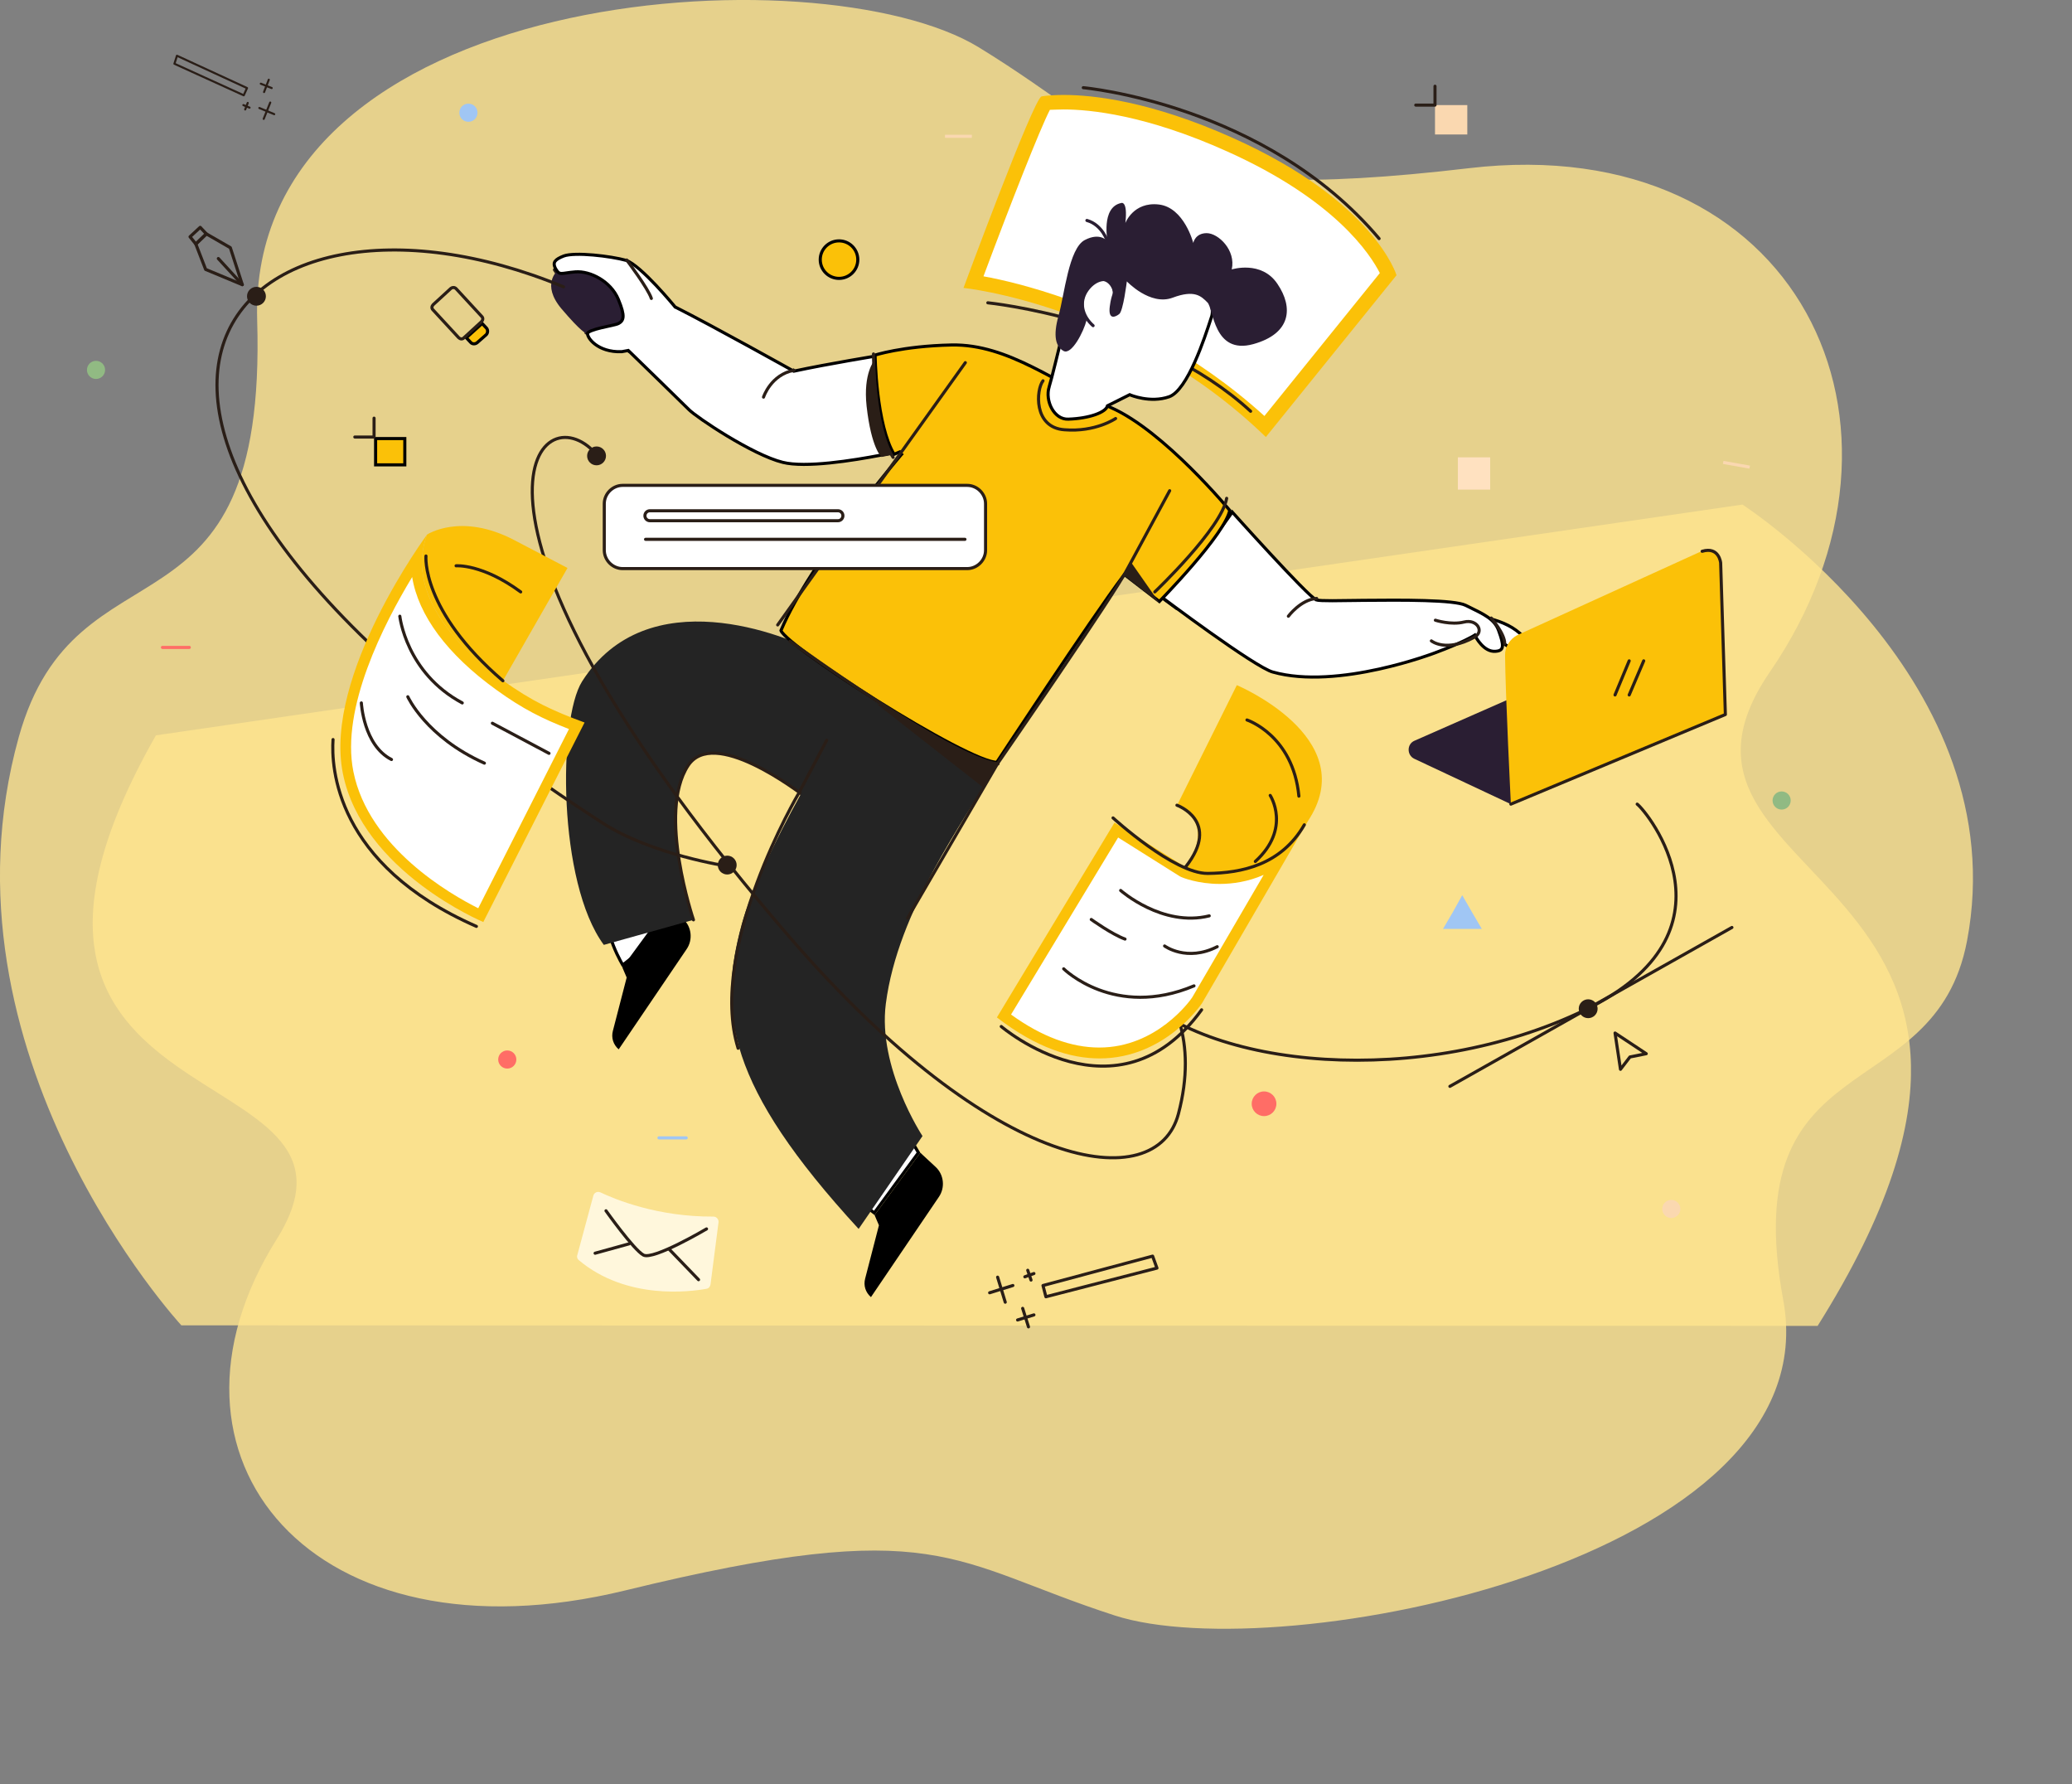 <svg width="669" height="576" viewBox="0 0 669 576" fill="none" xmlns="http://www.w3.org/2000/svg">
<rect x="0" y="0" width="669" height="576" fill="#808080" stroke="none"/>
<g clip-path="url(#clip0_0_1)">
<path opacity="0.8" d="M58.55 427.819C58.55 427.819 -22.412 340.13 6.061 237.93C24.663 171.179 86.324 211.629 83.034 103.392C79.769 -4.872 264.753 -16.118 316.05 15.289C367.348 46.695 368.411 66.751 474.323 54.287C580.235 41.823 626.325 136.974 571.452 216.915C523.393 286.931 679.929 279.909 586.867 428L58.55 427.819Z" fill="#FFE48F"/>
</g>
<g clip-path="url(#clip1_0_1)">
<path opacity="0.8" d="M562.595 162.876C562.595 162.876 651.071 219.93 635.096 303.778C624.657 358.543 560.27 335.659 575.778 419.735C591.263 503.835 413.194 538.75 359.884 521.466C306.574 504.182 303.262 488.667 201.994 513.363C100.726 538.06 45.211 470.251 89.315 400.06C127.943 338.584 -23.027 366.181 50.348 237.366L562.595 162.876Z" fill="#FFE48F"/>
</g>
<path d="M408.598 137.674C370.628 102.077 326.094 92.943 314.375 91.069C322.344 69.757 334.532 38.024 337.579 33.34C338.517 33.223 340.509 32.989 343.556 32.989C352.228 32.989 370.628 34.745 397.465 46.806C435.904 64.02 446.334 83.692 448.444 88.493L408.598 137.674Z" fill="white"/>
<path d="M343.439 35.331C351.877 35.331 370.042 37.087 396.293 48.914C431.217 64.605 442.467 82.17 445.514 88.142L408.247 134.278C385.746 113.903 361.604 102.545 344.845 96.69C333.009 92.474 323.399 90.25 317.539 89.196C326.329 65.659 335.821 41.537 338.986 35.448C340.04 35.448 341.564 35.331 343.439 35.331ZM343.439 30.647C338.751 30.647 336.29 31.115 336.29 31.115C333.595 32.052 311.094 92.943 311.094 92.943C311.094 92.943 364.534 98.329 408.715 141.07L450.905 88.844C450.905 88.844 443.873 65.073 398.168 44.581C371.565 32.637 352.932 30.647 343.439 30.647Z" fill="#FBC108"/>
<path d="M318.945 97.744C318.945 97.744 371.448 103.013 403.793 132.756" stroke="#2A1E17" stroke-miterlimit="10" stroke-linecap="round" stroke-linejoin="round"/>
<path d="M349.766 28.305C349.766 28.305 408.596 33.574 445.278 77.017" stroke="#2A1E17" stroke-miterlimit="10" stroke-linecap="round" stroke-linejoin="round"/>
<path d="M379.77 196.926C376.488 194.584 374.379 192.944 374.379 192.944C375.316 191.773 389.497 176.668 397.7 164.49C397.7 164.607 381.176 197.98 379.77 196.926Z" fill="#2A1E17"/>
<path d="M179.02 87.088C180.543 89.664 181.246 88.61 185.817 88.259C190.387 87.908 196.833 91.186 199.177 96.807C201.521 102.428 200.7 103.247 199.528 103.95C198.356 104.653 189.567 105.706 189.215 107.463" stroke="#2A1E17" stroke-miterlimit="10" stroke-linecap="round" stroke-linejoin="round"/>
<path d="M296.551 372.075L282.284 391.534L279.288 389.195L293.046 366.172L296.551 372.075Z" fill="white" stroke="black"/>
<path d="M196.894 294.652L219.243 297.06L201.073 311.518C201.066 311.507 201.059 311.495 201.052 311.482C200.856 311.142 200.578 310.648 200.255 310.037C199.607 308.813 198.777 307.122 198.046 305.25C197.314 303.374 196.688 301.334 196.438 299.408C196.204 297.613 196.302 295.968 196.894 294.652Z" fill="white" stroke="black"/>
<path d="M200.933 312.267L202.34 315.546L197.886 332.759C197.3 334.984 198.003 337.209 199.761 338.731L221.676 306.412C223.786 303.368 223.317 299.152 220.622 296.693L215.7 292.126L200.933 312.267Z" fill="black"/>
<path d="M189.215 107.58C196.13 107.463 204.802 106.994 203.044 101.725C201.286 96.456 194.841 83.458 179.957 87.439C179.957 87.439 174.683 91.772 181.246 99.617C187.809 107.346 189.215 107.58 189.215 107.58Z" fill="#2A1E33"/>
<path d="M223.904 296.927C223.904 296.927 212.184 262.383 222.146 247.161C230.349 234.631 257.069 255.006 260.702 257.7L279.805 223.156C279.805 223.156 275.351 216.949 264.57 210.977C253.788 205.005 209.02 186.855 187.925 219.994C180.191 232.289 180.074 284.866 194.957 305.007L223.904 296.927Z" fill="#242424"/>
<path d="M223.904 296.927C223.904 296.927 212.185 262.383 222.146 247.161C230.35 234.631 257.07 255.006 260.703 257.699" stroke="#2A1E17" stroke-miterlimit="10" stroke-linecap="round" stroke-linejoin="round"/>
<path d="M279.807 223.39C271.135 232.523 245.352 277.02 239.493 298.332C231.758 326.787 234.688 350.441 277.229 396.695L297.855 366.717C297.855 366.717 283.323 344.703 286.018 323.977C289.886 294 311.215 264.959 322.114 246.575L279.807 223.39Z" fill="#242424"/>
<path d="M283.086 227.254L317.306 254.069L327.619 238.495L283.086 227.254Z" fill="#2A1E17"/>
<path d="M480.506 199.678C480.498 199.642 480.49 199.606 480.483 199.572C485.435 200.746 489.085 202.65 491.681 205.352C493.041 206.768 493.307 207.738 493.23 208.386C493.151 209.051 492.696 209.558 492.178 210.018C492.056 210.127 491.773 210.235 491.254 210.221C490.754 210.208 490.114 210.084 489.376 209.831C487.904 209.327 486.114 208.336 484.4 206.852C482.733 205.408 481.715 203.419 481.115 201.761C480.816 200.936 480.624 200.204 480.506 199.678Z" fill="white" stroke="black"/>
<path d="M425.07 193.648L425.07 193.649L425.083 193.653C425.268 193.715 425.522 193.756 425.807 193.786C426.101 193.818 426.462 193.842 426.881 193.861C427.72 193.898 428.813 193.913 430.104 193.913C432.371 193.913 435.27 193.868 438.518 193.817C438.97 193.81 439.43 193.803 439.896 193.796C446.284 193.737 453.715 193.679 460.017 193.869C463.169 193.964 466.029 194.12 468.33 194.369C470.658 194.621 472.337 194.959 473.183 195.382L473.187 195.384C473.579 195.576 473.96 195.762 474.331 195.942C476.802 197.146 478.786 198.112 480.343 199.195C482.109 200.423 483.288 201.776 483.949 203.758L483.949 203.758L483.953 203.77C484.333 204.821 484.648 205.76 484.854 206.583C485.061 207.411 485.148 208.086 485.097 208.617C485.048 209.133 484.873 209.486 484.569 209.733C484.25 209.993 483.723 210.189 482.867 210.244L482.867 210.244L482.858 210.245C480.981 210.401 479.394 209.283 478.228 208.018C477.653 207.395 477.201 206.758 476.894 206.275C476.74 206.035 476.624 205.834 476.546 205.695C476.507 205.625 476.478 205.571 476.459 205.535C476.453 205.525 476.449 205.517 476.445 205.509C476.442 205.504 476.44 205.499 476.438 205.495L476.433 205.486L476.432 205.484L476.432 205.484L476.432 205.484L476.432 205.484L476.187 204.994L475.722 205.283L475.722 205.283L475.722 205.283L475.721 205.284L475.715 205.287L475.687 205.304C475.662 205.319 475.624 205.342 475.571 205.373C475.465 205.434 475.301 205.527 475.077 205.65C474.629 205.894 473.937 206.256 472.971 206.721C471.037 207.651 468.004 208.991 463.622 210.626L463.617 210.628L463.797 211.094C463.617 210.628 463.617 210.628 463.616 210.628L463.615 210.629L463.611 210.63L463.595 210.637L463.528 210.662C463.468 210.685 463.379 210.719 463.261 210.763C463.025 210.85 462.676 210.979 462.223 211.14C461.318 211.463 460 211.918 458.351 212.446C455.053 213.502 450.436 214.848 445.159 216.007C434.584 218.331 421.443 219.887 410.961 216.936L410.961 216.936L410.952 216.934C410.287 216.761 409.219 216.265 407.825 215.492C406.444 214.726 404.784 213.711 402.948 212.531C399.277 210.171 394.926 207.165 390.753 204.202C386.581 201.241 382.592 198.326 379.645 196.152C378.172 195.065 376.96 194.163 376.116 193.533C375.744 193.255 375.444 193.031 375.224 192.866C375.483 192.575 375.866 192.149 376.354 191.608C380.286 187.246 391.008 175.35 397.872 165.299C398.042 165.488 398.259 165.73 398.518 166.018C399.203 166.779 400.184 167.867 401.369 169.176C403.739 171.793 406.927 175.293 410.195 178.822C413.463 182.351 416.815 185.912 419.512 188.651C420.86 190.02 422.049 191.188 422.984 192.045C423.452 192.474 423.861 192.829 424.199 193.095C424.518 193.347 424.824 193.559 425.07 193.648Z" fill="white" stroke="black"/>
<path d="M283.142 114.868C283.211 114.857 283.275 114.846 283.335 114.836C284.08 124.186 286.128 131.909 288.007 137.326C288.965 140.087 289.88 142.25 290.556 143.725C290.894 144.462 291.172 145.028 291.367 145.41C291.37 145.416 291.373 145.422 291.376 145.427C291.026 145.515 290.533 145.636 289.919 145.779C288.607 146.085 286.739 146.493 284.522 146.901L284.518 146.902C279.954 147.779 273.847 148.83 267.95 149.428C262.033 150.028 256.397 150.164 252.74 149.25L252.738 149.25C247.838 148.04 240.893 144.418 234.829 140.759C231.806 138.935 229.017 137.111 226.832 135.591C224.634 134.062 223.081 132.864 222.502 132.285C221.268 131.053 216.401 126.307 211.847 121.874C209.569 119.656 207.368 117.515 205.736 115.929C204.921 115.136 204.247 114.481 203.778 114.025L203.234 113.496L203.092 113.358L203.055 113.322L203.046 113.313L203.044 113.311L203.043 113.311C203.043 113.31 203.043 113.31 202.694 113.669L203.043 113.31L202.857 113.13L202.602 113.178L200.762 113.522C196.851 113.685 193.989 112.521 192.156 111.133C191.233 110.435 190.575 109.683 190.172 109.019C189.754 108.329 189.657 107.814 189.707 107.561C189.714 107.529 189.762 107.416 190.005 107.243C190.234 107.078 190.568 106.908 190.998 106.736C191.854 106.394 192.992 106.082 194.182 105.797C194.942 105.616 195.705 105.449 196.419 105.293C196.826 105.204 197.218 105.119 197.584 105.036C198.083 104.923 198.534 104.815 198.9 104.712C199.249 104.613 199.576 104.505 199.787 104.379C200.088 104.198 200.428 103.976 200.694 103.635C200.969 103.281 201.137 102.836 201.172 102.252C201.238 101.13 200.812 99.425 199.64 96.615C198.419 93.687 196.139 91.386 193.59 89.864C191.046 88.345 188.19 87.575 185.78 87.76C184.619 87.85 183.704 87.984 182.97 88.092C182.221 88.202 181.704 88.278 181.285 88.271C180.893 88.265 180.627 88.186 180.379 88.004C180.111 87.807 179.823 87.461 179.454 86.838C179.099 86.209 178.953 85.711 178.939 85.313C178.925 84.927 179.033 84.604 179.249 84.309C179.71 83.68 180.659 83.166 182.013 82.637C182.868 82.317 184.232 82.142 185.925 82.099C187.605 82.055 189.559 82.142 191.561 82.317C195.563 82.665 199.711 83.362 202.193 84.052C203.353 84.461 204.91 85.564 206.632 87.054C208.344 88.537 210.166 90.357 211.838 92.129C213.508 93.901 215.023 95.618 216.12 96.893C216.669 97.531 217.113 98.057 217.419 98.424C217.572 98.608 217.691 98.751 217.772 98.848L217.863 98.959L217.886 98.987L217.892 98.995L217.893 98.996L217.894 98.997C217.894 98.997 217.894 98.997 218.281 98.68L217.894 98.997L217.961 99.079L218.056 99.127C224.317 102.284 233.832 107.433 241.787 111.795C245.763 113.975 249.348 115.958 251.938 117.396C253.233 118.115 254.28 118.697 255.003 119.1C255.364 119.302 255.645 119.458 255.835 119.564L256.051 119.685L256.106 119.716L256.12 119.724L256.123 119.725L256.124 119.726C256.125 119.726 256.125 119.726 256.369 119.29L256.125 119.726L256.289 119.818L256.474 119.779C261.914 118.61 268.762 117.352 274.254 116.386C276.999 115.904 279.404 115.494 281.123 115.205C281.982 115.061 282.669 114.946 283.142 114.868Z" fill="white" stroke="black"/>
<path d="M284.61 147.51C289.063 146.691 292.11 145.871 292.11 145.871C292.11 145.871 283.79 135.332 282.383 116.245C282.383 116.245 278.633 120.344 279.805 131.117C281.328 144.817 284.61 147.51 284.61 147.51Z" fill="#2A1E17"/>
<path d="M282.555 115.261C282.547 114.998 282.542 114.782 282.539 114.619C282.557 114.613 282.576 114.608 282.596 114.602C282.869 114.519 283.28 114.4 283.823 114.257C284.911 113.969 286.532 113.58 288.659 113.18C292.911 112.379 299.183 111.533 307.239 111.358C316.436 111.185 324.904 114.305 333.288 118.45C336.655 120.114 339.996 121.938 343.365 123.776C344.192 124.227 345.02 124.679 345.851 125.13C350.061 127.414 354.325 129.663 358.711 131.575C367.291 135.34 376.904 143.653 384.401 151.071C388.142 154.773 391.342 158.237 393.608 160.777C394.741 162.046 395.639 163.084 396.254 163.804C396.562 164.164 396.798 164.445 396.958 164.635C396.985 164.668 397.01 164.697 397.032 164.724C397.04 164.733 397.046 164.741 397.053 164.749C396.885 165.613 396.459 166.686 395.809 167.925C395.107 169.262 394.163 170.761 393.055 172.351C390.838 175.531 387.987 179.048 385.164 182.328C382.343 185.607 379.558 188.642 377.477 190.858C376.437 191.966 375.573 192.869 374.97 193.494C374.705 193.768 374.491 193.989 374.334 194.151L363.435 185.756L363.035 185.448L362.731 185.851C357.506 192.774 347.243 207.893 338.294 221.267C333.819 227.958 329.669 234.216 326.638 238.801C325.122 241.094 323.887 242.969 323.03 244.271C322.601 244.921 322.267 245.429 322.041 245.774L321.839 246.081C321.36 246.072 320.717 245.963 319.91 245.744C318.969 245.488 317.841 245.092 316.553 244.572C313.977 243.531 310.79 242.004 307.219 240.138C300.078 236.406 291.432 231.334 283.118 226.128C274.804 220.921 266.831 215.585 261.036 211.328C258.137 209.198 255.793 207.346 254.226 205.919C253.439 205.203 252.865 204.61 252.515 204.152C252.338 203.921 252.235 203.746 252.185 203.622C252.165 203.574 252.157 203.543 252.154 203.527C256.879 192.295 266.591 178.097 275.152 166.677C279.432 160.968 283.416 155.964 286.33 152.387C287.787 150.599 288.976 149.168 289.801 148.184C290.213 147.692 290.534 147.312 290.752 147.055C290.861 146.926 290.944 146.829 291 146.763L291.063 146.689L291.079 146.671L291.083 146.666L291.084 146.665C291.084 146.665 291.084 146.665 290.705 146.339L291.084 146.665L290.511 145.878L288.678 146.65C287.274 144.324 286.182 141.249 285.336 137.894C284.447 134.37 283.839 130.569 283.423 127.062C283.007 123.555 282.784 120.35 282.666 118.022C282.606 116.858 282.573 115.913 282.555 115.261Z" fill="#FBC108" stroke="black"/>
<path d="M374.497 194.818L363.246 186.035L365.004 181.234L374.497 194.818Z" fill="#2A1E17"/>
<path d="M391.152 102.344L391.151 102.345L391.151 102.345L391.151 102.346L391.151 102.346L391.142 102.366L391.134 102.389C391.083 102.546 391.03 102.71 390.974 102.881C389.94 106.045 388.115 111.635 385.806 116.787C384.589 119.504 383.245 122.08 381.823 124.109C380.388 126.155 378.926 127.567 377.498 128.069C374.444 129.142 371.315 129.006 368.931 128.589C367.742 128.382 366.746 128.106 366.049 127.883C365.701 127.772 365.428 127.673 365.243 127.604C365.151 127.569 365.081 127.541 365.035 127.522L365.026 127.519C365.007 127.511 364.993 127.505 364.984 127.501L364.972 127.496L364.969 127.495L364.969 127.495L364.969 127.495L364.969 127.495L364.756 127.404L364.549 127.508L357.752 130.903L357.562 130.998L357.498 131.2C357.37 131.608 357.001 132.069 356.33 132.543C355.667 133.011 354.757 133.457 353.635 133.85C351.392 134.635 348.368 135.185 344.95 135.301L344.95 135.301L344.944 135.301C342.673 135.407 340.774 133.987 339.603 131.883C338.43 129.778 338.048 127.08 338.763 124.827L338.764 124.827C339.121 123.696 339.946 120.456 340.676 117.522C341.043 116.05 341.387 114.648 341.64 113.614C341.766 113.097 341.87 112.672 341.942 112.376L342.025 112.033L342.047 111.944L342.052 111.921L342.052 111.92L342.054 111.913L342.066 111.871C342.076 111.833 342.092 111.777 342.113 111.703C342.154 111.555 342.215 111.338 342.295 111.06C342.455 110.503 342.689 109.703 342.986 108.73C343.579 106.783 344.423 104.146 345.422 101.383C346.423 98.618 347.576 95.736 348.789 93.295C350.013 90.834 351.262 88.895 352.431 87.944C352.542 87.854 352.653 87.764 352.763 87.674C355.176 85.707 357.462 83.844 360.676 83.035C364.022 82.192 368.449 82.48 375.13 85.208C385.263 89.398 389.204 93.778 390.655 97.011C391.381 98.629 391.494 99.981 391.433 100.917C391.402 101.386 391.328 101.753 391.263 101.997C391.23 102.12 391.2 102.212 391.179 102.27C391.174 102.285 391.169 102.298 391.165 102.308C391.162 102.319 391.158 102.327 391.156 102.333L391.152 102.344Z" fill="white" stroke="black"/>
<path d="M350.823 103.364C349.885 107.111 346.018 114.606 343.439 113.318C340.861 111.913 339.924 108.517 341.799 101.842C343.674 95.168 345.08 80.179 350.237 77.486C355.393 74.793 357.62 77.954 357.62 77.954C357.62 77.954 355.393 66.947 361.956 65.542C361.956 65.542 364.183 64.488 363.362 71.982C363.362 71.982 365.94 65.073 374.144 66.01C382.347 66.947 385.277 78.422 385.277 78.422C385.277 78.422 385.863 75.261 389.613 75.261C393.364 75.261 399.106 80.764 397.7 86.971C397.7 86.971 407.31 83.926 412.466 91.655C417.623 99.266 416.919 107.697 404.614 111.093C391.723 114.606 391.84 99.5 389.848 97.627C387.856 95.636 385.746 93.411 378.597 96.104C371.331 98.798 363.831 90.835 363.831 90.835C363.831 90.835 362.659 100.437 361.37 101.374C360.198 102.31 357.737 103.481 358.323 98.915C358.909 94.465 359.729 94.816 359.26 93.645C358.792 92.474 356.799 88.61 352.463 92.006C347.893 95.753 350.823 103.364 350.823 103.364Z" fill="#2A1E33"/>
<path d="M352.934 105.121C350.121 102.662 348.129 98.446 350.59 94.231C353.168 90.015 357.27 89.43 358.559 91.069C359.848 92.709 360.317 95.402 359.145 98.563" stroke="#2A1E33" stroke-miterlimit="10" stroke-linecap="round" stroke-linejoin="round"/>
<path d="M282.382 392.245L283.789 395.524L279.335 412.737C278.749 414.962 279.453 417.187 281.211 418.709L303.126 386.39C305.235 383.345 304.766 379.13 302.071 376.671L297.149 372.104L282.382 392.245Z" fill="black"/>
<path d="M357.621 78.071C357.621 78.071 355.981 72.567 350.941 71.162" stroke="#2A1E33" stroke-miterlimit="10" stroke-linecap="round" stroke-linejoin="round"/>
<path d="M251.094 201.727L311.683 117.065" stroke="#2A1E17" stroke-miterlimit="10" stroke-linecap="round" stroke-linejoin="round"/>
<path d="M336.762 122.92C334.536 125.73 333.598 138.025 343.677 138.728C353.755 139.548 360.201 135.098 360.201 135.098" stroke="#2A1E17" stroke-miterlimit="10" stroke-linecap="round" stroke-linejoin="round"/>
<path d="M202.34 83.926C202.34 83.926 209.254 93.06 210.309 96.338" stroke="#2A1E17" stroke-miterlimit="10" stroke-linecap="round" stroke-linejoin="round"/>
<path d="M462.158 206.879C462.158 206.879 466.846 210.743 475.987 205.708C479.386 203.951 476.925 199.736 472.706 200.79C468.487 201.844 463.447 200.204 463.447 200.204" stroke="#2A1E17" stroke-miterlimit="10" stroke-linecap="round" stroke-linejoin="round"/>
<path d="M481.494 199.502C481.494 199.502 485.947 204.654 485.83 207.816" stroke="#2A1E17" stroke-miterlimit="10" stroke-linecap="round" stroke-linejoin="round"/>
<path d="M415.984 198.916C415.984 198.916 419.969 193.53 425.125 193.178" stroke="#2A1E17" stroke-miterlimit="10" stroke-linecap="round" stroke-linejoin="round"/>
<path d="M246.523 128.189C246.523 128.189 248.867 120.929 256.368 119.524" stroke="#2A1E17" stroke-miterlimit="10" stroke-linecap="round" stroke-linejoin="round"/>
<path d="M266.913 238.964L257.889 256.06C257.889 256.06 228.357 306.061 238.318 338.38" stroke="#2A1E17" stroke-miterlimit="10" stroke-linecap="round" stroke-linejoin="round"/>
<path d="M293.047 296.342L322.111 246.458C322.111 246.458 360.316 191.188 364.183 183.342L377.66 158.4" stroke="#2A1E17" stroke-miterlimit="10" stroke-linecap="round" stroke-linejoin="round"/>
<path d="M255.078 206.996C255.078 206.996 306.877 244.702 322.23 246.575" stroke="#2A1E17" stroke-miterlimit="10" stroke-linecap="round" stroke-linejoin="round"/>
<path d="M282.031 114.254C282.031 114.254 282.031 137.908 288.36 147.627" stroke="#2A1E17" stroke-miterlimit="10" stroke-linecap="round" stroke-linejoin="round"/>
<path d="M396.06 160.859C394.419 170.579 372.855 191.071 372.855 191.071" stroke="#2A1E17" stroke-miterlimit="10" stroke-linecap="round" stroke-linejoin="round"/>
<path d="M234.801 282.29C236.484 282.29 237.848 280.927 237.848 279.245C237.848 277.564 236.484 276.201 234.801 276.201C233.118 276.201 231.754 277.564 231.754 279.245C231.754 280.927 233.118 282.29 234.801 282.29Z" fill="#2A1E17"/>
<path d="M523.217 345.171L521.459 333.462L531.538 340.136L526.264 341.19L523.217 345.171Z" stroke="#2A1E17" stroke-miterlimit="10" stroke-linecap="round" stroke-linejoin="round"/>
<path d="M190.623 144.7C171.637 127.955 140.23 169.759 255.079 302.665C321.41 379.364 373.444 386.273 380.475 359.575C393.132 311.681 347.427 299.62 364.42 318.356C389.147 345.64 459.463 351.378 511.848 325.967C563.53 300.908 531.771 261.915 528.607 259.573" stroke="#2A1E17" stroke-miterlimit="10" stroke-linecap="round" stroke-linejoin="round"/>
<path d="M512.785 328.661C514.468 328.661 515.832 327.298 515.832 325.616C515.832 323.935 514.468 322.572 512.785 322.572C511.102 322.572 509.738 323.935 509.738 325.616C509.738 327.298 511.102 328.661 512.785 328.661Z" fill="#2A1E17"/>
<path d="M468.135 350.675L559.194 299.386" stroke="#2A1E17" stroke-miterlimit="10" stroke-linecap="round" stroke-linejoin="round"/>
<path d="M192.613 150.204C194.296 150.204 195.66 148.841 195.66 147.159C195.66 145.478 194.296 144.115 192.613 144.115C190.931 144.115 189.566 145.478 189.566 147.159C189.566 148.841 190.931 150.204 192.613 150.204Z" fill="#2A1E17"/>
<path d="M276.962 83.809C276.962 87.154 274.248 89.866 270.899 89.866C267.55 89.866 264.836 87.154 264.836 83.809C264.836 80.464 267.55 77.751 270.899 77.751C274.248 77.751 276.962 80.464 276.962 83.809Z" fill="#FBC108" stroke="black"/>
<path d="M151.242 33.457C149.602 33.457 148.312 34.745 148.312 36.385C148.312 38.024 149.602 39.312 151.242 39.312C152.883 39.312 154.172 38.024 154.172 36.385C154.172 34.745 152.883 33.457 151.242 33.457Z" fill="#A0C6F4"/>
<path d="M539.621 393.182C541.239 393.182 542.551 391.871 542.551 390.254C542.551 388.637 541.239 387.327 539.621 387.327C538.003 387.327 536.691 388.637 536.691 390.254C536.691 391.871 538.003 393.182 539.621 393.182Z" fill="#FAD8B0"/>
<path d="M487.821 259.573L456.648 244.936C454.187 243.765 454.187 240.135 456.765 239.081L514.775 213.554C515.596 213.202 516.533 213.202 517.354 213.554L557.199 230.65L487.821 259.573Z" fill="#2A1E33"/>
<path d="M485.945 211.446C486.063 224.326 487.82 259.456 487.82 259.456L557.081 230.533L555.558 181.586C555.441 178.541 552.394 176.668 549.581 177.839L489.93 205.005C487.469 206.293 485.945 208.752 485.945 211.446Z" fill="#FBC108"/>
<path d="M487.82 259.573L557.081 230.65L555.558 181.703C555.558 181.703 555.089 176.316 549.581 177.956" stroke="#2A1E17" stroke-miterlimit="10" stroke-linecap="round" stroke-linejoin="round"/>
<path d="M521.455 224.327L526.026 213.319" stroke="#2A1E17" stroke-miterlimit="10" stroke-linecap="round" stroke-linejoin="round"/>
<path d="M526.025 224.327L530.713 213.319" stroke="#2A1E17" stroke-miterlimit="10" stroke-linecap="round" stroke-linejoin="round"/>
<path d="M163.785 344.937C165.403 344.937 166.715 343.627 166.715 342.01C166.715 340.393 165.403 339.083 163.785 339.083C162.167 339.083 160.855 340.393 160.855 342.01C160.855 343.627 162.167 344.937 163.785 344.937Z" fill="#FF6D66"/>
<path d="M408.129 360.277C410.33 360.277 412.114 358.495 412.114 356.296C412.114 354.097 410.33 352.314 408.129 352.314C405.928 352.314 404.145 354.097 404.145 356.296C404.145 358.495 405.928 360.277 408.129 360.277Z" fill="#FF6D66"/>
<path d="M193.784 384.868C198.471 387.093 212.183 392.83 230.348 392.713C231.285 392.713 232.106 393.533 231.989 394.587L229.41 414.611C229.293 415.313 228.824 415.899 228.121 416.016C222.965 416.953 202.339 419.763 186.869 406.765C186.401 406.414 186.166 405.711 186.401 405.126L191.557 386.039C191.791 384.985 192.846 384.516 193.784 384.868Z" fill="#FFF7DC"/>
<path d="M195.66 390.84C195.66 390.84 204.567 403.369 207.731 405.126C210.895 406.882 228.123 396.695 228.123 396.695" stroke="#2A1E17" stroke-miterlimit="10" stroke-linecap="round" stroke-linejoin="round"/>
<path d="M216.168 403.369L225.543 413.088" stroke="#2A1E17" stroke-miterlimit="10" stroke-linecap="round" stroke-linejoin="round"/>
<path d="M203.161 401.496L192.145 404.54" stroke="#2A1E17" stroke-miterlimit="10" stroke-linecap="round" stroke-linejoin="round"/>
<path d="M481.143 147.627H470.713V158.049H481.143V147.627Z" fill="#FFE1C0"/>
<path d="M472.117 288.964L475.282 294.468L478.446 299.854H472.117H465.906L469.07 294.468L472.117 288.964Z" fill="#A0C6F4"/>
<path d="M312.267 183.545H201.051C197.811 183.545 195.105 180.841 195.105 177.604V162.616C195.105 159.38 197.811 156.676 201.051 156.676H312.267C315.507 156.676 318.213 159.38 318.213 162.616V177.604C318.213 180.841 315.507 183.545 312.267 183.545Z" fill="white" stroke="#2A1E17"/>
<path d="M270.546 168.088H209.84C208.944 168.088 208.23 167.375 208.23 166.48C208.23 165.586 208.944 164.872 209.84 164.872H270.546C271.442 164.872 272.155 165.586 272.155 166.48C272.155 167.375 271.442 168.088 270.546 168.088Z" fill="white" stroke="#2A1E17"/>
<path d="M208.434 174.092H311.563" stroke="#2A1E17" stroke-miterlimit="10" stroke-linecap="round" stroke-linejoin="round"/>
<path d="M151.977 110.533L151.97 110.525L151.962 110.516L150.554 109.015L155.67 104.415L157.085 105.923C157.596 106.528 157.516 107.505 156.997 108.035L154.083 110.598C153.437 111.149 152.471 111.109 151.977 110.533Z" fill="#FBC108" stroke="black"/>
<path d="M147.26 93.177L155.58 102.193C156.049 102.662 155.932 103.364 155.463 103.833L149.721 109.102C149.252 109.571 148.549 109.453 148.08 108.985L139.759 99.969C139.291 99.5 139.408 98.797 139.877 98.329L145.619 93.06C146.088 92.708 146.791 92.708 147.26 93.177Z" stroke="#2A1E17" stroke-miterlimit="10" stroke-linecap="round" stroke-linejoin="round"/>
<path d="M121.273 150.055V141.57H130.704V150.055H121.273Z" fill="#FBC108" stroke="black"/>
<path d="M120.774 134.981V141.07H114.562" stroke="#2A1E17" stroke-miterlimit="10" stroke-linecap="round" stroke-linejoin="round"/>
<path d="M473.758 33.925H463.328V43.41H473.758V33.925Z" fill="#FAD8B0"/>
<path d="M463.328 27.836V33.925H457.117" stroke="#2A1E17" stroke-miterlimit="10" stroke-linecap="round" stroke-linejoin="round"/>
<path d="M181.947 92.591C74.13 47.977 -8.843 133.927 194.37 265.545C210.425 275.966 234.918 279.597 234.918 279.597" stroke="#2A1E17" stroke-miterlimit="10" stroke-linecap="round" stroke-linejoin="round"/>
<path d="M82.801 98.68C84.484 98.68 85.848 97.317 85.848 95.636C85.848 93.954 84.484 92.591 82.801 92.591C81.118 92.591 79.754 93.954 79.754 95.636C79.754 97.317 81.118 98.68 82.801 98.68Z" fill="#2A1E17"/>
<path d="M63.23 78.774L66.629 75.495L74.364 79.945L78.231 91.889L66.395 86.971L63.23 78.774Z" stroke="#2A1E17" stroke-miterlimit="10" stroke-linecap="round" stroke-linejoin="round"/>
<path d="M66.629 75.495L63.231 78.774L61.355 76.432L64.637 73.387L66.629 75.495Z" stroke="#2A1E17" stroke-miterlimit="10" stroke-linecap="round" stroke-linejoin="round"/>
<path d="M78.231 91.889L70.496 83.457" stroke="#2A1E17" stroke-miterlimit="10" stroke-linecap="round" stroke-linejoin="round"/>
<path d="M336.758 414.962L372.15 405.477L373.556 409.341L337.695 418.592L336.758 414.962Z" stroke="#2A1E17" stroke-miterlimit="10" stroke-linecap="round" stroke-linejoin="round"/>
<path d="M331.836 410.044L332.89 413.206" stroke="#2A1E17" stroke-miterlimit="10" stroke-linecap="round" stroke-linejoin="round"/>
<path d="M330.898 412.152L333.828 411.098" stroke="#2A1E17" stroke-miterlimit="10" stroke-linecap="round" stroke-linejoin="round"/>
<path d="M330.195 422.339L332.07 428.311" stroke="#2A1E17" stroke-miterlimit="10" stroke-linecap="round" stroke-linejoin="round"/>
<path d="M328.555 426.086L333.828 424.447" stroke="#2A1E17" stroke-miterlimit="10" stroke-linecap="round" stroke-linejoin="round"/>
<path d="M322.109 412.269L324.57 420.349" stroke="#2A1E17" stroke-miterlimit="10" stroke-linecap="round" stroke-linejoin="round"/>
<path d="M319.531 417.304L327.032 414.962" stroke="#2A1E17" stroke-miterlimit="10" stroke-linecap="round" stroke-linejoin="round"/>
<path d="M78.7 30.764L56.316 20.576L57.137 18L79.755 28.422L78.7 30.764Z" stroke="#2A1E17" stroke-width="0.671" stroke-miterlimit="10" stroke-linecap="round" stroke-linejoin="round"/>
<path d="M79.168 35.33L79.988 33.223" stroke="#2A1E17" stroke-width="0.671" stroke-miterlimit="10" stroke-linecap="round" stroke-linejoin="round"/>
<path d="M80.574 34.745L78.582 33.925" stroke="#2A1E17" stroke-width="0.671" stroke-miterlimit="10" stroke-linecap="round" stroke-linejoin="round"/>
<path d="M85.262 29.71L86.785 25.729" stroke="#2A1E17" stroke-width="0.671" stroke-miterlimit="10" stroke-linecap="round" stroke-linejoin="round"/>
<path d="M87.723 28.422L84.207 27.017" stroke="#2A1E17" stroke-width="0.671" stroke-miterlimit="10" stroke-linecap="round" stroke-linejoin="round"/>
<path d="M85.144 38.375L87.254 33.106" stroke="#2A1E17" stroke-width="0.671" stroke-miterlimit="10" stroke-linecap="round" stroke-linejoin="round"/>
<path d="M88.543 36.853L83.738 34.862" stroke="#2A1E17" stroke-width="0.671" stroke-miterlimit="10" stroke-linecap="round" stroke-linejoin="round"/>
<path d="M162.376 219.76C146.555 208.401 131.086 190.719 137.883 172.569C137.883 172.569 148.782 165.309 166.009 174.326C183.236 183.342 183.236 183.342 183.236 183.342L162.376 219.76Z" fill="#FBC108"/>
<path d="M155.227 295.405C148.079 292.009 117.843 276.318 112.335 249.269C107.647 225.966 125.46 194.584 134.484 180.649C133.898 199.034 152.415 214.608 161.321 221.048C170.345 227.605 177.025 230.767 186.166 234.163L155.227 295.405Z" fill="white"/>
<path d="M133.078 186.27C135.07 198.565 144.328 211.212 160.266 222.687C168.821 228.893 175.267 232.055 183.705 235.334L154.407 293.18C145.5 288.73 119.014 273.625 114.092 249.034C109.991 228.542 123.937 201.375 133.078 186.27ZM137.883 172.569C137.883 172.569 104.365 217.886 110.694 249.62C117.022 281.353 156.047 297.63 156.047 297.63L188.744 233.226C178.548 229.479 171.868 226.434 162.376 219.643C146.555 208.401 131.085 190.72 137.883 172.569Z" fill="#FBC108"/>
<path d="M129.094 198.916C129.094 198.916 131.086 217.184 149.251 226.903" stroke="#2A1E17" stroke-miterlimit="10" stroke-linecap="round" stroke-linejoin="round"/>
<path d="M158.977 233.46L177.259 243.179" stroke="#2A1E17" stroke-miterlimit="10" stroke-linecap="round" stroke-linejoin="round"/>
<path d="M131.672 224.912C131.672 224.912 137.532 237.91 156.4 246.341" stroke="#2A1E17" stroke-miterlimit="10" stroke-linecap="round" stroke-linejoin="round"/>
<path d="M116.672 226.903C116.672 226.903 117.375 240.603 126.399 245.17" stroke="#2A1E17" stroke-miterlimit="10" stroke-linecap="round" stroke-linejoin="round"/>
<path d="M137.532 179.478C137.532 179.478 135.891 197.043 162.377 219.76" stroke="#2A1E17" stroke-miterlimit="10" stroke-linecap="round" stroke-linejoin="round"/>
<path d="M147.258 182.64C147.258 182.64 155.696 181.937 168.118 191.071" stroke="#2A1E17" stroke-miterlimit="10" stroke-linecap="round" stroke-linejoin="round"/>
<path d="M107.53 238.729C106.944 247.395 108.116 279.011 153.822 299.035" stroke="#2A1E17" stroke-miterlimit="10" stroke-linecap="round" stroke-linejoin="round"/>
<path d="M399.341 221.165L380.004 260.041C380.004 260.041 393.13 264.842 382.817 279.948C382.817 279.948 407.075 290.018 423.014 263.906C438.952 237.793 399.341 221.165 399.341 221.165Z" fill="#FBC108"/>
<path d="M354.923 339.785C345.079 339.785 334.766 335.804 324.102 327.841L360.314 267.77L381.878 281.353H381.995C382.229 281.47 387.034 283.344 393.831 283.344C399.222 283.344 406.137 282.056 412.817 277.372L386.331 322.689C386.331 322.923 374.963 339.785 354.923 339.785Z" fill="white"/>
<path d="M361.017 270.346L380.94 282.875L381.175 282.992L381.409 283.109C381.643 283.227 386.683 285.334 393.831 285.334C397.933 285.334 402.973 284.632 408.012 282.407L384.925 321.986C384.222 323.04 373.44 338.146 354.923 338.146C345.9 338.146 336.29 334.633 326.446 327.49L361.017 270.346ZM423.013 263.788C413.989 278.543 402.387 281.821 393.949 281.821C387.386 281.821 382.815 279.948 382.815 279.948L359.846 265.545L321.875 328.426C334.649 338.263 345.665 341.658 355.041 341.658C376.253 341.658 388.089 323.86 388.089 323.86L423.013 263.788Z" fill="#FBC108"/>
<path d="M380.004 259.924C380.004 259.924 394.419 265.077 382.817 279.831" stroke="#2A1E17" stroke-miterlimit="10" stroke-linecap="round" stroke-linejoin="round"/>
<path d="M359.375 264.023C359.375 264.023 379.063 282.056 389.962 281.939C400.861 281.822 413.635 279.245 421.136 266.248" stroke="#2A1E17" stroke-miterlimit="10" stroke-linecap="round" stroke-linejoin="round"/>
<path d="M361.836 287.442C361.836 287.442 375.313 299.386 390.431 295.639" stroke="#2A1E17" stroke-miterlimit="10" stroke-linecap="round" stroke-linejoin="round"/>
<path d="M376.02 305.358C376.02 305.358 383.168 310.628 393.013 305.592" stroke="#2A1E17" stroke-miterlimit="10" stroke-linecap="round" stroke-linejoin="round"/>
<path d="M343.438 312.735C343.438 312.735 359.845 329.012 385.51 318.239" stroke="#2A1E17" stroke-miterlimit="10" stroke-linecap="round" stroke-linejoin="round"/>
<path d="M352.344 296.81C352.344 296.81 359.024 301.611 363.243 303.133" stroke="#2A1E17" stroke-miterlimit="10" stroke-linecap="round" stroke-linejoin="round"/>
<path d="M402.621 232.406C402.621 232.406 417.505 237.324 419.38 256.997" stroke="#2A1E17" stroke-miterlimit="10" stroke-linecap="round" stroke-linejoin="round"/>
<path d="M410.121 256.762C410.121 256.762 417.036 267.418 405.316 278.074" stroke="#2A1E17" stroke-miterlimit="10" stroke-linecap="round" stroke-linejoin="round"/>
<path d="M323.281 331.354C323.281 331.354 360.783 363.439 387.972 325.967" stroke="#2A1E17" stroke-miterlimit="10" stroke-linecap="round" stroke-linejoin="round"/>
<path d="M52.449 208.987H61.121" stroke="#FF6D66" stroke-miterlimit="10" stroke-linecap="round" stroke-linejoin="round"/>
<path d="M305.117 43.996H313.789" stroke="#FAD8B0" stroke-miterlimit="10"/>
<path d="M556.381 149.267L564.936 150.789" stroke="#FAD8B0" stroke-miterlimit="10"/>
<path d="M212.77 367.303H221.559" stroke="#A0C6F4" stroke-miterlimit="10" stroke-linecap="round" stroke-linejoin="round"/>
<path d="M575.248 261.33C576.866 261.33 578.178 260.019 578.178 258.402C578.178 256.785 576.866 255.475 575.248 255.475C573.63 255.475 572.318 256.785 572.318 258.402C572.318 260.019 573.63 261.33 575.248 261.33Z" fill="#91BA83"/>
<path d="M31.004 122.334C32.622 122.334 33.934 121.023 33.934 119.407C33.934 117.79 32.622 116.479 31.004 116.479C29.386 116.479 28.074 117.79 28.074 119.407C28.074 121.023 29.386 122.334 31.004 122.334Z" fill="#91BA83"/>
<defs>
<clipPath id="clip0_0_1">
<rect width="617" height="428" fill="white"/>
</clipPath>
<clipPath id="clip1_0_1">
<rect width="604.525" height="337.828" fill="white" transform="translate(668.049 488.762) rotate(171.71)"/>
</clipPath>
</defs>
</svg>
